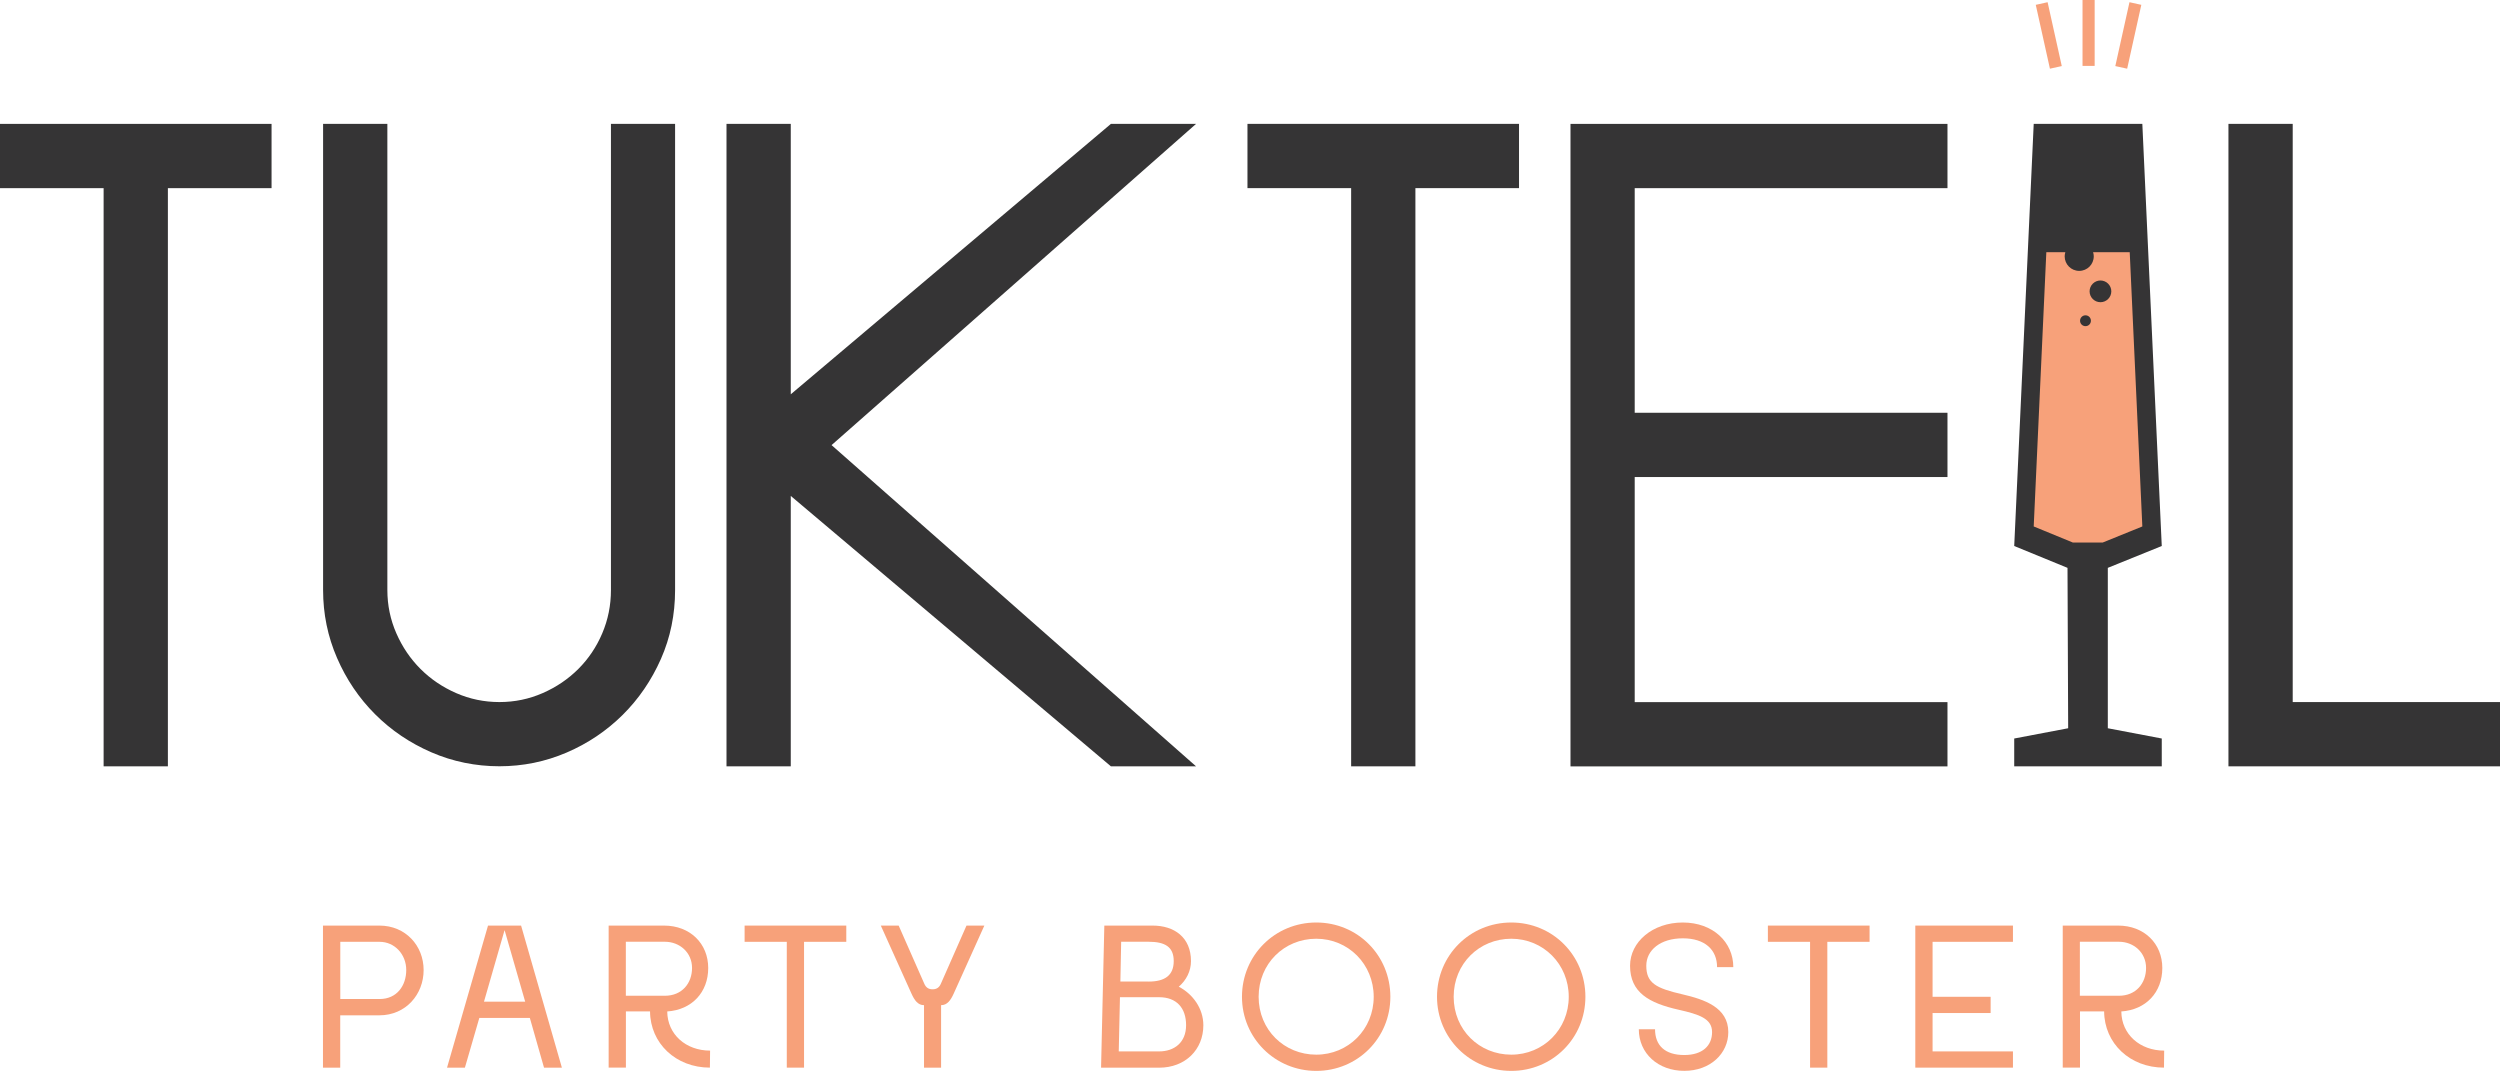 <?xml version="1.0" encoding="UTF-8"?>
<svg id="Layer_2" data-name="Layer 2" xmlns="http://www.w3.org/2000/svg" viewBox="0 0 414.28 177.46">
  <defs>
    <style>
      .cls-1 {
        fill: #353435;
      }

      .cls-2 {
        fill: #f7a17a;
      }
    </style>
  </defs>
  <g id="Layer_1-2" data-name="Layer 1">
    <g>
      <g>
        <path class="cls-1" d="M27.82,31.18v95.81h-10.65V31.18H0v-10.65h45v10.65h-17.18Z"/>
        <path class="cls-1" d="M111.87,20.53v77.24c0,4.07-.78,7.88-2.35,11.43-1.57,3.55-3.69,6.64-6.35,9.28-2.67,2.64-5.76,4.72-9.28,6.23-3.52,1.51-7.24,2.27-11.14,2.27s-7.72-.77-11.26-2.31c-3.55-1.54-6.66-3.64-9.33-6.31-2.67-2.67-4.77-5.78-6.31-9.33-1.54-3.55-2.31-7.3-2.31-11.26V20.53h10.65v77.24c0,2.53.5,4.92,1.49,7.18.99,2.26,2.32,4.22,4,5.9,1.68,1.68,3.64,3.01,5.9,4,2.26.99,4.65,1.49,7.18,1.49s4.92-.5,7.18-1.49c2.26-.99,4.22-2.32,5.9-4s3-3.64,3.96-5.9c.96-2.26,1.44-4.65,1.44-7.18V20.53h10.65Z"/>
        <path class="cls-1" d="M198.2,20.53l-60.4,53.23,60.4,53.23h-14.11l-53.05-44.81v44.81h-10.65V20.53h10.65v44.81l53.05-44.81h14.11Z"/>
        <path class="cls-1" d="M234.55,31.18v95.81h-10.65V31.18h-17.18v-10.65h45v10.65h-17.18Z"/>
        <path class="cls-1" d="M260.25,20.53h62.47v10.65h-51.83v37.22h51.83v10.65h-51.83v37.3h51.83v10.65h-62.47V20.53Z"/>
        <path class="cls-1" d="M369.28,20.53h10.65v95.81h34.35v10.65h-45V20.53Z"/>
        <g>
          <polygon class="cls-1" points="358.23 90.48 349.29 94.1 349.29 120.68 358.23 122.38 358.23 126.99 333.78 126.99 333.78 122.38 342.72 120.68 342.61 94.1 333.78 90.48 337.01 20.53 355.01 20.53 358.23 90.48"/>
          <path class="cls-2" d="M352.91,41.79h-6.06c.07.22.11.45.11.69,0,1.33-1.08,2.41-2.41,2.41s-2.41-1.08-2.41-2.41c0-.24.05-.47.11-.69h-3.15l-2.09,45.45,6.5,2.67h4.92l6.58-2.67-2.09-45.45ZM345.59,54.05c-.5,0-.9-.4-.9-.9s.4-.9.9-.9.9.4.9.9-.4.9-.9.9ZM348.07,50.08c-.99,0-1.8-.81-1.8-1.8s.81-1.8,1.8-1.8,1.8.81,1.8,1.8-.81,1.8-1.8,1.8Z"/>
          <rect class="cls-2" x="345.1" width="2.01" height="10.92"/>
          <rect class="cls-2" x="351.68" y=".48" width="2.01" height="10.84" transform="translate(9.64 -76.22) rotate(12.5)"/>
          <rect class="cls-2" x="338.51" y=".48" width="2.01" height="10.84" transform="translate(672.25 -61.85) rotate(167.5)"/>
        </g>
      </g>
      <g>
        <path class="cls-2" d="M53.52,153.38h9.35c4.34,0,7.33,3.33,7.33,7.37s-2.96,7.5-7.33,7.5h-6.49v8.68h-2.86v-23.54ZM62.91,165.55c2.86,0,4.41-2.22,4.41-4.81s-1.92-4.67-4.41-4.67h-6.52v9.48h6.52Z"/>
        <path class="cls-2" d="M80.87,153.38h5.48l6.76,23.54h-2.96l-2.35-8.24h-8.37l-2.39,8.24h-2.96l6.79-23.54ZM87.03,165.99l-3.4-11.81h-.03l-3.4,11.81h6.83Z"/>
        <path class="cls-2" d="M100.85,153.38h9.18c4.34,0,7.33,2.99,7.33,7.03s-2.72,6.93-6.79,7.2c.03,3.8,3.09,6.49,7.1,6.49l-.03,2.82c-5.65,0-9.89-4.04-9.92-9.32h-4v9.32h-2.86v-23.54ZM110.17,165.01c2.83,0,4.51-2.05,4.51-4.61s-2.05-4.34-4.51-4.34h-6.46v8.95h6.46Z"/>
        <path class="cls-2" d="M130.39,156.07h-7v-2.69h16.85v2.69h-7v20.85h-2.86v-20.85Z"/>
        <path class="cls-2" d="M151.04,164.65l-5.08-11.27h2.96l4.24,9.62c.27.64.71.94,1.38.94s1.11-.3,1.38-.94l4.24-9.62h2.96l-5.08,11.27c-.5,1.11-1.08,1.92-2.09,1.92v10.36h-2.83v-10.36c-1.01,0-1.58-.81-2.08-1.92Z"/>
        <path class="cls-2" d="M183,153.38h8c3.56,0,6.36,1.92,6.36,5.89,0,1.65-.77,3.16-2.02,4.24,2.32,1.21,4.07,3.6,4.07,6.39,0,4.04-2.99,7.03-7.33,7.03h-9.62l.54-23.54ZM192.08,174.23c2.52,0,4.47-1.48,4.47-4.34s-1.58-4.64-4.47-4.64h-6.49l-.2,8.98h6.69ZM190.33,162.66c2.72,0,4.17-1.04,4.17-3.4s-1.45-3.2-4.17-3.2h-4.54l-.13,6.59h4.67Z"/>
        <path class="cls-2" d="M205.81,165.18c0-6.86,5.45-12.31,12.31-12.31s12.28,5.45,12.28,12.31-5.45,12.28-12.28,12.28-12.31-5.45-12.31-12.28ZM218.12,174.77c5.31,0,9.52-4.2,9.52-9.59s-4.2-9.62-9.52-9.62-9.55,4.14-9.55,9.62,4.24,9.59,9.55,9.59Z"/>
        <path class="cls-2" d="M238.13,165.18c0-6.86,5.45-12.31,12.31-12.31s12.28,5.45,12.28,12.31-5.45,12.28-12.28,12.28-12.31-5.45-12.31-12.28ZM250.44,174.77c5.31,0,9.52-4.2,9.52-9.59s-4.2-9.62-9.52-9.62-9.55,4.14-9.55,9.62,4.24,9.59,9.55,9.59Z"/>
        <path class="cls-2" d="M271.57,170.56h2.69c0,2.69,1.65,4.27,4.84,4.27,3.03,0,4.61-1.55,4.61-3.8s-2.15-2.93-5.52-3.7c-4.94-1.11-8.07-2.86-8.07-7.3,0-3.94,3.73-7.16,8.74-7.16s8.37,3.26,8.37,7.4h-2.69c0-2.86-1.98-4.78-5.68-4.78s-6.05,1.95-6.05,4.54c0,2.86,1.58,3.73,5.99,4.74,3.6.84,7.6,2.15,7.6,6.26,0,3.53-2.96,6.42-7.3,6.42s-7.53-2.89-7.53-6.9Z"/>
        <path class="cls-2" d="M299.96,156.07h-7v-2.69h16.85v2.69h-7v20.85h-2.86v-20.85Z"/>
        <path class="cls-2" d="M317.39,153.38h16.18v2.69h-13.32v9.11h9.62v2.69h-9.62v6.36h13.32v2.69h-16.18v-23.54Z"/>
        <path class="cls-2" d="M341.81,153.38h9.18c4.34,0,7.33,2.99,7.33,7.03s-2.72,6.93-6.79,7.2c.03,3.8,3.09,6.49,7.1,6.49l-.03,2.82c-5.65,0-9.89-4.04-9.92-9.32h-4v9.32h-2.86v-23.54ZM351.12,165.01c2.83,0,4.51-2.05,4.51-4.61s-2.05-4.34-4.51-4.34h-6.46v8.95h6.46Z"/>
      </g>
    </g>
  </g>
</svg>